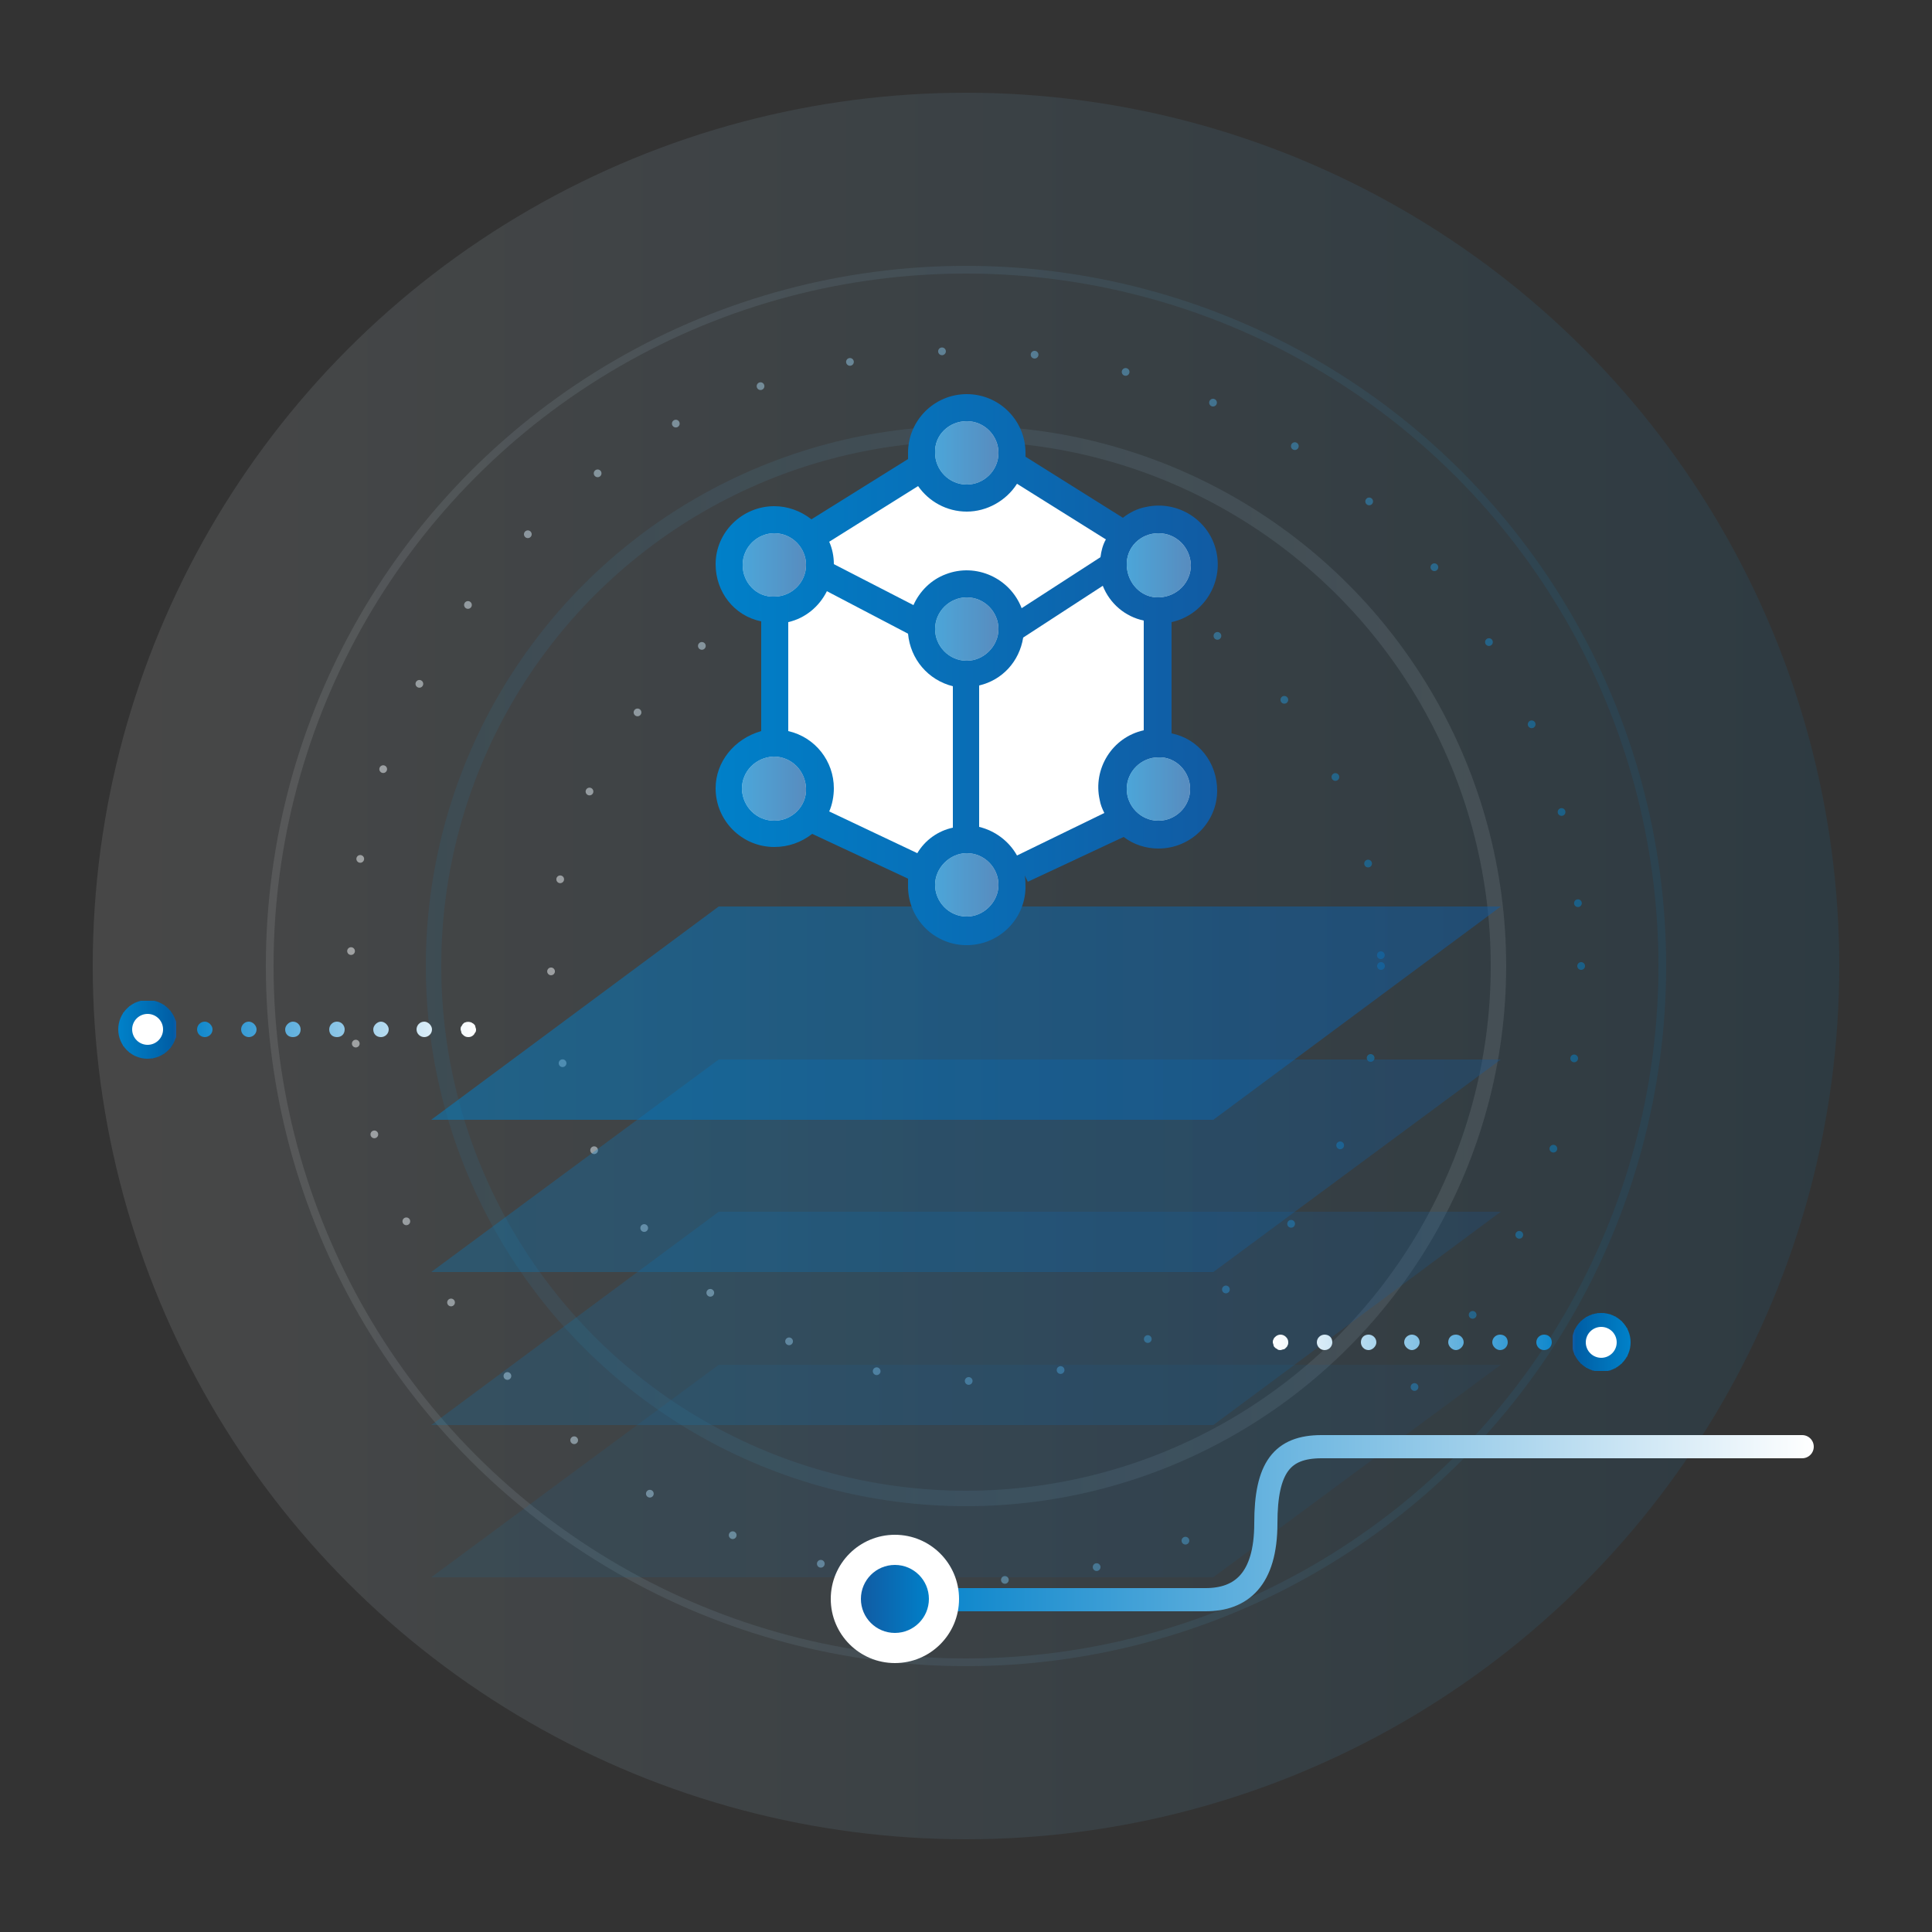 <?xml version="1.0" encoding="utf-8"?>
<!-- Generator: Adobe Illustrator 22.0.1, SVG Export Plug-In . SVG Version: 6.00 Build 0)  -->
<svg version="1.1" id="Capa_1" xmlns="http://www.w3.org/2000/svg" xmlns:xlink="http://www.w3.org/1999/xlink" x="0px" y="0px"
	 viewBox="0 0 250 250" style="enable-background:new 0 0 250 250;" xml:space="preserve">
<rect x="0" y="0" width="250" height="250" fill="#333333" stroke="none"/>
<style type="text/css">
	
		.st0{opacity:0.1;fill:none;stroke:url(#SVGID_1_);stroke-width:2;stroke-linecap:round;stroke-linejoin:round;stroke-miterlimit:10;}
	.st1{opacity:0.1;fill:none;stroke:url(#SVGID_2_);stroke-linecap:round;stroke-linejoin:round;stroke-miterlimit:10;}
	
		.st2{opacity:0.5;fill:none;stroke:url(#SVGID_3_);stroke-linecap:round;stroke-linejoin:round;stroke-miterlimit:10;stroke-dasharray:0,12;}
	.st3{fill:url(#SVGID_4_);}
	.st4{fill:none;stroke:url(#SVGID_5_);stroke-width:3;stroke-linecap:round;stroke-linejoin:round;stroke-miterlimit:10;}
	.st5{fill:#FFFFFF;}
	.st6{fill:url(#SVGID_6_);}
	.st7{fill:none;stroke:url(#SVGID_7_);stroke-width:2;stroke-linecap:round;stroke-linejoin:round;}
	.st8{fill:none;stroke:url(#SVGID_8_);stroke-width:2;stroke-linecap:round;stroke-linejoin:round;stroke-dasharray:0,5.851;}
	.st9{fill:none;stroke:url(#SVGID_9_);stroke-width:2;stroke-linecap:round;stroke-linejoin:round;}
	.st10{fill:url(#SVGID_10_);}
	.st11{fill:none;stroke:url(#SVGID_11_);stroke-width:3;stroke-linecap:round;stroke-linejoin:round;stroke-miterlimit:10;}
	.st12{fill:url(#SVGID_12_);}
	.st13{fill:url(#SVGID_13_);}
	.st14{fill:url(#SVGID_14_);}
	.st15{fill:url(#SVGID_15_);}
	.st16{fill:url(#SVGID_16_);}
	
		.st17{opacity:0.1;fill:none;stroke:url(#SVGID_17_);stroke-width:2;stroke-linecap:round;stroke-linejoin:round;stroke-miterlimit:10;}
	.st18{opacity:0.1;fill:none;stroke:url(#SVGID_18_);stroke-linecap:round;stroke-linejoin:round;stroke-miterlimit:10;}
	
		.st19{opacity:0.5;fill:none;stroke:url(#SVGID_19_);stroke-linecap:round;stroke-linejoin:round;stroke-miterlimit:10;stroke-dasharray:0,12;}
	
		.st20{opacity:0.5;fill:none;stroke:url(#SVGID_20_);stroke-linecap:round;stroke-linejoin:round;stroke-miterlimit:10;stroke-dasharray:0,12;}
	.st21{fill:url(#SVGID_21_);}
	.st22{opacity:0.1;fill:url(#SVGID_22_);}
	.st23{opacity:0.2;fill:url(#SVGID_23_);}
	.st24{opacity:0.3;fill:url(#SVGID_24_);}
	.st25{opacity:0.5;fill:url(#SVGID_25_);}
	.st26{fill:url(#SVGID_26_);}
	.st27{fill:url(#SVGID_27_);}
	.st28{fill:url(#SVGID_28_);}
	.st29{clip-path:url(#SVGID_30_);fill:#0080C9;}
	.st30{clip-path:url(#SVGID_30_);fill:#0080C8;}
	.st31{clip-path:url(#SVGID_30_);fill:#007FC7;}
	.st32{clip-path:url(#SVGID_30_);fill:#007EC6;}
	.st33{clip-path:url(#SVGID_30_);fill:#007DC5;}
	.st34{clip-path:url(#SVGID_30_);fill:#007DC4;}
	.st35{clip-path:url(#SVGID_30_);fill:#007CC4;}
	.st36{clip-path:url(#SVGID_30_);fill:#007BC3;}
	.st37{clip-path:url(#SVGID_30_);fill:#007BC2;}
	.st38{clip-path:url(#SVGID_30_);fill:#007AC2;}
	.st39{clip-path:url(#SVGID_30_);fill:#007AC1;}
	.st40{clip-path:url(#SVGID_30_);fill:#0079C1;}
	.st41{clip-path:url(#SVGID_30_);fill:#0079C0;}
	.st42{clip-path:url(#SVGID_30_);fill:#0078C0;}
	.st43{clip-path:url(#SVGID_30_);fill:#0078BF;}
	.st44{clip-path:url(#SVGID_30_);fill:#0077BF;}
	.st45{clip-path:url(#SVGID_30_);fill:#0077BE;}
	.st46{clip-path:url(#SVGID_30_);fill:#0076BD;}
	.st47{clip-path:url(#SVGID_30_);fill:#0075BD;}
	.st48{clip-path:url(#SVGID_30_);fill:#0075BC;}
	.st49{clip-path:url(#SVGID_30_);fill:#0074BC;}
	.st50{clip-path:url(#SVGID_30_);fill:#0074BB;}
	.st51{clip-path:url(#SVGID_30_);fill:#0073BA;}
	.st52{clip-path:url(#SVGID_30_);fill:#0072B9;}
	.st53{clip-path:url(#SVGID_30_);fill:#0071B8;}
	.st54{clip-path:url(#SVGID_30_);fill:#0070B7;}
	.st55{clip-path:url(#SVGID_30_);fill:#006FB6;}
	.st56{clip-path:url(#SVGID_30_);fill:#006EB5;}
	.st57{clip-path:url(#SVGID_30_);fill:#006DB4;}
	.st58{clip-path:url(#SVGID_30_);fill:#006CB3;}
	.st59{clip-path:url(#SVGID_30_);fill:#006CB2;}
	.st60{clip-path:url(#SVGID_30_);fill:#006BB2;}
	.st61{clip-path:url(#SVGID_30_);fill:#006AB1;}
	.st62{clip-path:url(#SVGID_30_);fill:#0069B0;}
	.st63{clip-path:url(#SVGID_30_);fill:#0068AF;}
	.st64{clip-path:url(#SVGID_30_);fill:#0067AE;}
	.st65{clip-path:url(#SVGID_30_);fill:#0066AD;}
	.st66{clip-path:url(#SVGID_30_);fill:#0065AC;}
	.st67{clip-path:url(#SVGID_30_);fill:#0064AB;}
	.st68{clip-path:url(#SVGID_30_);fill:#0063AB;}
	.st69{clip-path:url(#SVGID_30_);fill:#0063AA;}
	.st70{clip-path:url(#SVGID_30_);fill:#0062AA;}
	.st71{clip-path:url(#SVGID_30_);fill:#0062A9;}
	.st72{clip-path:url(#SVGID_30_);fill:#0061A9;}
	.st73{clip-path:url(#SVGID_30_);fill:#0061A8;}
	.st74{clip-path:url(#SVGID_30_);fill:#0060A8;}
	.st75{clip-path:url(#SVGID_30_);fill:#0060A7;}
	.st76{clip-path:url(#SVGID_30_);fill:#005FA7;}
	.st77{clip-path:url(#SVGID_30_);fill:#005FA6;}
	.st78{clip-path:url(#SVGID_30_);fill:#005EA6;}
	.st79{clip-path:url(#SVGID_30_);fill:#005EA5;}
	.st80{clip-path:url(#SVGID_30_);fill:#005DA5;}
	.st81{clip-path:url(#SVGID_30_);fill:#035DA5;}
	.st82{clip-path:url(#SVGID_30_);fill:#075CA4;}
	.st83{clip-path:url(#SVGID_30_);fill:#0B5CA4;}
	.st84{clip-path:url(#SVGID_30_);fill:#0E5BA3;}
	.st85{clip-path:url(#SVGID_30_);fill:#115BA3;}
	.st86{fill:url(#SVGID_31_);}
	.st87{fill:url(#SVGID_32_);}
	.st88{fill:url(#SVGID_33_);}
	.st89{clip-path:url(#SVGID_35_);fill:#0080C9;}
	.st90{clip-path:url(#SVGID_35_);fill:#0080C8;}
	.st91{clip-path:url(#SVGID_35_);fill:#007FC7;}
	.st92{clip-path:url(#SVGID_35_);fill:#007EC6;}
	.st93{clip-path:url(#SVGID_35_);fill:#007DC5;}
	.st94{clip-path:url(#SVGID_35_);fill:#007DC4;}
	.st95{clip-path:url(#SVGID_35_);fill:#007CC4;}
	.st96{clip-path:url(#SVGID_35_);fill:#007BC3;}
	.st97{clip-path:url(#SVGID_35_);fill:#007BC2;}
	.st98{clip-path:url(#SVGID_35_);fill:#007AC2;}
	.st99{clip-path:url(#SVGID_35_);fill:#007AC1;}
	.st100{clip-path:url(#SVGID_35_);fill:#0079C1;}
	.st101{clip-path:url(#SVGID_35_);fill:#0079C0;}
	.st102{clip-path:url(#SVGID_35_);fill:#0078C0;}
	.st103{clip-path:url(#SVGID_35_);fill:#0078BF;}
	.st104{clip-path:url(#SVGID_35_);fill:#0077BF;}
	.st105{clip-path:url(#SVGID_35_);fill:#0077BE;}
	.st106{clip-path:url(#SVGID_35_);fill:#0076BD;}
	.st107{clip-path:url(#SVGID_35_);fill:#0075BD;}
	.st108{clip-path:url(#SVGID_35_);fill:#0075BC;}
	.st109{clip-path:url(#SVGID_35_);fill:#0074BC;}
	.st110{clip-path:url(#SVGID_35_);fill:#0074BB;}
	.st111{clip-path:url(#SVGID_35_);fill:#0073BA;}
	.st112{clip-path:url(#SVGID_35_);fill:#0072B9;}
	.st113{clip-path:url(#SVGID_35_);fill:#0071B8;}
	.st114{clip-path:url(#SVGID_35_);fill:#0070B7;}
	.st115{clip-path:url(#SVGID_35_);fill:#006FB6;}
	.st116{clip-path:url(#SVGID_35_);fill:#006EB5;}
	.st117{clip-path:url(#SVGID_35_);fill:#006DB4;}
	.st118{clip-path:url(#SVGID_35_);fill:#006CB3;}
	.st119{clip-path:url(#SVGID_35_);fill:#006CB2;}
	.st120{clip-path:url(#SVGID_35_);fill:#006BB2;}
	.st121{clip-path:url(#SVGID_35_);fill:#006AB1;}
	.st122{clip-path:url(#SVGID_35_);fill:#0069B0;}
	.st123{clip-path:url(#SVGID_35_);fill:#0068AF;}
	.st124{clip-path:url(#SVGID_35_);fill:#0067AE;}
	.st125{clip-path:url(#SVGID_35_);fill:#0066AD;}
	.st126{clip-path:url(#SVGID_35_);fill:#0065AC;}
	.st127{clip-path:url(#SVGID_35_);fill:#0064AB;}
	.st128{clip-path:url(#SVGID_35_);fill:#0063AB;}
	.st129{clip-path:url(#SVGID_35_);fill:#0063AA;}
	.st130{clip-path:url(#SVGID_35_);fill:#0062AA;}
	.st131{clip-path:url(#SVGID_35_);fill:#0062A9;}
	.st132{clip-path:url(#SVGID_35_);fill:#0061A9;}
	.st133{clip-path:url(#SVGID_35_);fill:#0061A8;}
	.st134{clip-path:url(#SVGID_35_);fill:#0060A8;}
	.st135{clip-path:url(#SVGID_35_);fill:#0060A7;}
	.st136{clip-path:url(#SVGID_35_);fill:#005FA7;}
	.st137{clip-path:url(#SVGID_35_);fill:#005FA6;}
	.st138{clip-path:url(#SVGID_35_);fill:#005EA6;}
	.st139{clip-path:url(#SVGID_35_);fill:#005EA5;}
	.st140{clip-path:url(#SVGID_35_);fill:#005DA5;}
	.st141{clip-path:url(#SVGID_35_);fill:#035DA5;}
	.st142{clip-path:url(#SVGID_35_);fill:#075CA4;}
	.st143{clip-path:url(#SVGID_35_);fill:#0B5CA4;}
	.st144{clip-path:url(#SVGID_35_);fill:#0E5BA3;}
	.st145{clip-path:url(#SVGID_35_);fill:#115BA3;}
	.st146{fill:none;stroke:url(#SVGID_36_);stroke-width:3;stroke-linecap:round;stroke-linejoin:round;stroke-miterlimit:10;}
	.st147{fill:url(#SVGID_37_);}
	.st148{fill:url(#SVGID_38_);}
	.st149{opacity:0.7;}
	.st150{fill:url(#SVGID_39_);}
	.st151{fill:url(#SVGID_40_);}
	.st152{fill:url(#SVGID_41_);}
	.st153{fill:url(#SVGID_42_);}
	.st154{fill:url(#SVGID_43_);}
	.st155{fill:url(#SVGID_44_);}
	.st156{fill:url(#SVGID_45_);}
</style>
<g>
	
		<linearGradient id="SVGID_1_" gradientUnits="userSpaceOnUse" x1="3045.282" y1="-912.797" x2="3154.674" y2="-912.797" gradientTransform="matrix(-1 0 0 -1 4399.255 -197.102)">
		<stop  offset="0" style="stop-color:#FFFFFF"/>
		<stop  offset="1" style="stop-color:#0080C9"/>
	</linearGradient>
	<circle class="st0" cx="1299.3" cy="715.7" r="53.7"/>
	
		<linearGradient id="SVGID_2_" gradientUnits="userSpaceOnUse" x1="1210.404" y1="713.994" x2="1391.552" y2="713.994" gradientTransform="matrix(1 0 0 1 -1.701 1.701)">
		<stop  offset="0" style="stop-color:#FFFFFF"/>
		<stop  offset="1" style="stop-color:#0080C9"/>
	</linearGradient>
	<circle class="st1" cx="1299.3" cy="715.7" r="90.1"/>
	
		<linearGradient id="SVGID_3_" gradientUnits="userSpaceOnUse" x1="1226.476" y1="713.994" x2="1375.481" y2="713.994" gradientTransform="matrix(1 0 0 1 -1.701 1.701)">
		<stop  offset="0" style="stop-color:#FFFFFF"/>
		<stop  offset="1" style="stop-color:#0080C9"/>
	</linearGradient>
	<circle class="st2" cx="1299.3" cy="715.7" r="74"/>
	<linearGradient id="SVGID_4_" gradientUnits="userSpaceOnUse" x1="1277.989" y1="715.694" x2="1412.267" y2="715.694">
		<stop  offset="0" style="stop-color:#FFFFFF;stop-opacity:0.1"/>
		<stop  offset="1" style="stop-color:#0080C9;stop-opacity:0.1"/>
	</linearGradient>
	<path class="st3" d="M1412.3,715.7c0,62.4-50.6,113-113,113s32.3-50.6,32.3-113s-94.7-113-32.3-113S1412.3,653.3,1412.3,715.7z"/>
	<g>
		
			<linearGradient id="SVGID_5_" gradientUnits="userSpaceOnUse" x1="440.658" y1="1238.852" x2="508.199" y2="1238.852" gradientTransform="matrix(6.123234e-17 -1 -1 -6.123234e-17 2600.775 1141.863)">
			<stop  offset="0" style="stop-color:#FFFFFF"/>
			<stop  offset="1" style="stop-color:#0080C9"/>
		</linearGradient>
		<path class="st4" d="M1352,699.7c0,0,0-31.5,0-36.7c0-5.1,2.7-7.2,9.9-7.2c7.3,0,9.9-3.2,9.9-7.8c0-7.5,0-12.9,0-12.9"/>
		<g>
			<circle class="st5" cx="1371.8" cy="633.3" r="8.3"/>
			
				<linearGradient id="SVGID_6_" gradientUnits="userSpaceOnUse" x1="504.096" y1="1228.968" x2="512.949" y2="1228.968" gradientTransform="matrix(6.123234e-17 -1 -1 -6.123234e-17 2600.775 1141.863)">
				<stop  offset="0" style="stop-color:#0080C9"/>
				<stop  offset="1" style="stop-color:#115BA3"/>
			</linearGradient>
			<circle class="st6" cx="1371.8" cy="633.3" r="4.4"/>
		</g>
	</g>
	<g>
		<g>
			<g>
				<linearGradient id="SVGID_7_" gradientUnits="userSpaceOnUse" x1="1314.978" y1="623.965" x2="1314.978" y2="684.479">
					<stop  offset="0" style="stop-color:#0080C9"/>
					<stop  offset="1" style="stop-color:#FFFFFF"/>
				</linearGradient>
				<line class="st7" x1="1315" y1="683.5" x2="1315" y2="683.5"/>
				<linearGradient id="SVGID_8_" gradientUnits="userSpaceOnUse" x1="1314.978" y1="623.965" x2="1314.978" y2="684.479">
					<stop  offset="0" style="stop-color:#0080C9"/>
					<stop  offset="1" style="stop-color:#FFFFFF"/>
				</linearGradient>
				<line class="st8" x1="1315" y1="677.6" x2="1315" y2="627.9"/>
				<linearGradient id="SVGID_9_" gradientUnits="userSpaceOnUse" x1="1314.978" y1="623.965" x2="1314.978" y2="684.479">
					<stop  offset="0" style="stop-color:#0080C9"/>
					<stop  offset="1" style="stop-color:#FFFFFF"/>
				</linearGradient>
				<line class="st9" x1="1315" y1="625" x2="1315" y2="625"/>
			</g>
		</g>
		<g>
			
				<linearGradient id="SVGID_10_" gradientUnits="userSpaceOnUse" x1="3251.764" y1="-1118.054" x2="3262.814" y2="-1118.054" gradientTransform="matrix(-6.123234e-17 1 1 6.123234e-17 2433.032 -2634.916)">
				<stop  offset="0" style="stop-color:#0080C9"/>
				<stop  offset="1" style="stop-color:#115BA3"/>
			</linearGradient>
			<circle class="st10" cx="1315" cy="622.4" r="5.5"/>
			<circle class="st5" cx="1315" cy="622.4" r="3"/>
		</g>
	</g>
	<g>
		
			<linearGradient id="SVGID_11_" gradientUnits="userSpaceOnUse" x1="480.877" y1="1102.2" x2="548.418" y2="1102.2" gradientTransform="matrix(6.123234e-17 -1 -1 -6.123234e-17 2425.667 1218.492)">
			<stop  offset="0" style="stop-color:#FFFFFF"/>
			<stop  offset="1" style="stop-color:#0080C9"/>
		</linearGradient>
		<path class="st11" d="M1313.6,736.1c0,0,0-31.5,0-36.7s2.7-7.2,9.9-7.2c7.3,0,9.9-3.2,9.9-7.8c0-7.5,0-12.9,0-12.9"/>
		<g>
			<circle class="st5" cx="1333.4" cy="669.8" r="8.3"/>
			
				<linearGradient id="SVGID_12_" gradientUnits="userSpaceOnUse" x1="544.315" y1="1092.315" x2="553.168" y2="1092.315" gradientTransform="matrix(6.123234e-17 -1 -1 -6.123234e-17 2425.667 1218.492)">
				<stop  offset="0" style="stop-color:#0080C9"/>
				<stop  offset="1" style="stop-color:#115BA3"/>
			</linearGradient>
			<circle class="st12" cx="1333.4" cy="669.8" r="4.4"/>
		</g>
	</g>
	<g>
		<path class="st5" d="M1363.1,713.5h-61.2v-61.2c0-1.2-1-2.2-2.2-2.2c-36.1,0-65.5,29.4-65.5,65.5c0,36.1,29.4,65.5,65.5,65.5
			s65.5-29.4,65.5-65.5C1365.3,714.5,1364.3,713.5,1363.1,713.5z"/>
		<g>
			<linearGradient id="SVGID_13_" gradientUnits="userSpaceOnUse" x1="1280.081" y1="722.561" x2="1294.871" y2="722.561">
				<stop  offset="0" style="stop-color:#0080C9"/>
				<stop  offset="1" style="stop-color:#115BA3"/>
			</linearGradient>
			<path class="st13" d="M1293.7,722.5l-4-3c-0.8-0.6-1.2-1.5-1.2-2.4v0c0-2.7-3.2-4-5.1-2.1l-0.9,0.9c-0.4,0.4-0.7,0.9-0.8,1.4
				l-1.6,6.3c-0.3,1,0,2.1,0.8,2.8l3.7,3.7c1,1,2.5,1.2,3.7,0.5l5.1-3.1C1295.2,726.4,1295.4,723.8,1293.7,722.5z"/>
			<linearGradient id="SVGID_14_" gradientUnits="userSpaceOnUse" x1="1234.209" y1="715.694" x2="1365.272" y2="715.694">
				<stop  offset="0" style="stop-color:#0080C9"/>
				<stop  offset="1" style="stop-color:#115BA3"/>
			</linearGradient>
			<path class="st14" d="M1363.1,713.5h-61.2v-61.2c0-1.2-1-2.2-2.2-2.2c-36.1,0-65.5,29.4-65.5,65.5c0,36.1,29.4,65.5,65.5,65.5
				s65.5-29.4,65.5-65.5C1365.3,714.5,1364.3,713.5,1363.1,713.5z M1352.8,746.1l-0.4-3c-0.2-0.8-0.5-1.4-1.1-2l-3.7-3.7
				c-1.2-1.2-3.1-1.5-4.6-0.8l-5.3,2.7c-0.6,0.3-1.2,0.4-1.8,0.4h-2.7c-1.7,0-3.3-1.1-3.8-2.8l-0.6-1.7c-0.4-1.3-1.5-2.3-2.8-2.6
				l-6.1-1.6c-0.3-0.1-0.7-0.1-1-0.1H1308c-1.1,0-2.1,0.4-2.8,1.2l-2.5,2.5c-1.6,1.6-1.6,4.1,0,5.7l2,2c1.1,1.1,1.4,2.7,1,4.1
				l-3.3,9.9c-0.2,0.6-0.5,1.1-1,1.6l-4.7,4.7c-0.8,0.8-1.8,1.2-2.8,1.2H1283c-1.7,0-3.3-1.1-3.8-2.8c-0.7-2.1,0.4-4.4,2.5-5.1
				l0.7-0.2c1.3-0.4,2.3-1.5,2.6-2.8l1-3.8c0.4-1.7-0.3-3.4-1.7-4.3l-2.7-1.8c-0.9-0.6-2.1-0.8-3.2-0.5l-5.9,1.5
				c-0.7,0.2-1.3,0.5-1.9,1l-4.6,4.6c-0.8,0.8-1.2,1.8-1.2,2.8v7.6c0,1.1-0.4,2.1-1.2,2.8l-1.3,1.3c-12.5-9.7-21.2-24.2-23.3-40.7
				l5.8-2.3c1.5-0.6,3.2-0.3,4.4,0.7l5.2,4.4c2.6,2.2,6.6,0.7,7.1-2.6l0.5-2.8c0.3-1.7,1.6-3.1,3.3-3.5l0.7-0.2
				c2.7-0.7,4.1-3.7,2.8-6.2l-0.2-0.5c-1-1.9-3.2-2.9-5.3-2.2l-1.9,0.6c-0.7,0.2-1.5,0.3-2.2,0.2l-5.3-1.1c-2.4-0.5-4-2.9-3.4-5.3
				l1-4.2c0-0.1,0.1-0.2,0.1-0.3l1.4-4.1c0.5-1.4,1.6-2.5,3.1-2.9l5.9-1.5c0.3-0.1,0.7-0.1,1.1-0.1h6.4c1.2,0,2.3,0.5,3.1,1.3
				l1.8,1.8c0.8,0.8,1.9,1.3,3.1,1.3h0.4c2.4,0,4.4-2,4.4-4.4v-1.2c0-1.9,1.2-3.5,3-4.2l0.6-0.2c1.8-0.6,3-2.3,3-4.2v-2.9
				c0-3.3-3.4-5.4-6.3-3.9l-0.5,0.2c-0.6,0.3-1.3,0.5-1.9,0.5c-0.7,0-1.3-0.2-1.9-0.5c-1.5-0.7-2.4-2.2-2.4-3.9v-0.7
				c0-1.9-1.2-3.5-3-4.2l-4.1-1.4c8.5-5.1,18.4-8.1,28.9-8.5v61.1c0,1.2,1,2.2,2.2,2.2h61.1C1360.5,728.1,1357.6,737.7,1352.8,746.1
				z"/>
		</g>
	</g>
	<g>
		<g>
			<linearGradient id="SVGID_15_" gradientUnits="userSpaceOnUse" x1="1183" y1="735.148" x2="1230.133" y2="735.148">
				<stop  offset="0" style="stop-color:#FFFFFF;stop-opacity:0.1"/>
				<stop  offset="1" style="stop-color:#0080C9;stop-opacity:0.1"/>
			</linearGradient>
			<path class="st15" d="M1186,753.8c0.7-5.3,1.7-10.4,3.3-15.5c1.2-3.9,6.2-16.6,10.7-7.6c1.6,3.2,1.7,7.1,3.2,10.4
				c1.4,3,3.4,6.5,6,8.6c5,4.1,10,0.3,11.8-4.9c1.5-4.2,2.4-8.6,3.1-13c0.8-4.7,1.1-11,6.5-12.7c3-1,1.7-5.8-1.3-4.8
				c-8.8,2.9-9,11.8-10.5,19.5c-0.5,2.5-1.2,4.9-1.9,7.3c-0.2,0.8-0.5,1.6-0.7,2.4c-1.6,0.5-3.1,1-4.7,1.5c-0.8-0.2-2.1-2.7-2.5-3.5
				c-2.6-4.3-2.7-9.2-4.9-13.6c-3-6.2-10.3-6.8-14.9-1.7c-6,6.8-7.2,19-8.3,27.6C1180.6,757,1185.6,756.9,1186,753.8L1186,753.8z"/>
		</g>
	</g>
	<g>
		<g>
			<linearGradient id="SVGID_16_" gradientUnits="userSpaceOnUse" x1="1324.23" y1="709.846" x2="1412.098" y2="709.846">
				<stop  offset="0" style="stop-color:#008CD0;stop-opacity:0.1"/>
				<stop  offset="1" style="stop-color:#FFFFFF;stop-opacity:0.1"/>
			</linearGradient>
			<path class="st16" d="M1326.8,711.1c3.5-6.6,10.3-10.9,17.9-10.4c3.9,0.3,7.7,1.8,10.7,4.3c2,1.7,3.4,3.9,6,4.6
				c4.8,1.4,9.1-2.5,11.4-6.4c1.5-2.5,2.4-6.5,5.1-8.2c6.1-4,7.9,4.8,8.5,8.8c1,6.5,1.1,31.5,14.2,26.1c4.8-2,6-8.7,6.8-13.2
				c1.3-6.9,1.5-14.4,6-20.1c2-2.5-1.5-6.1-3.5-3.5c-3.8,4.8-5.4,10.2-6.3,16.3c-0.6,3.5-1,7.1-2,10.5c-0.6,2.1-1.5,6.5-5.2,5.1
				c-1.9-0.7-2.4-3.9-2.7-5.7c-1.6-8.3-0.4-32.3-14.6-30.2c-5.5,0.8-7.5,6-9.9,10.3c-0.9,1.6-2.1,4-3.9,4.8
				c-3.3,1.5-4.6-1.2-6.4-2.8c-2.2-2-4.8-3.5-7.6-4.4c-11.1-3.9-23.4,1.2-28.9,11.6C1321,711.5,1325.3,714,1326.8,711.1
				L1326.8,711.1z"/>
		</g>
	</g>
</g>
<g>
	
		<linearGradient id="SVGID_17_" gradientUnits="userSpaceOnUse" x1="4204.311" y1="-322.102" x2="4344.199" y2="-322.102" gradientTransform="matrix(-1 0 0 -1 4399.255 -197.102)">
		<stop  offset="0" style="stop-color:#FFFFFF"/>
		<stop  offset="1" style="stop-color:#0080C9"/>
	</linearGradient>
	<circle class="st17" cx="125" cy="125" r="68.9"/>
	
		<linearGradient id="SVGID_18_" gradientUnits="userSpaceOnUse" x1="36.127" y1="123.299" x2="217.275" y2="123.299" gradientTransform="matrix(1 0 0 1 -1.701 1.701)">
		<stop  offset="0" style="stop-color:#FFFFFF"/>
		<stop  offset="1" style="stop-color:#0080C9"/>
	</linearGradient>
	<circle class="st18" cx="125" cy="125" r="90.1"/>
	
		<linearGradient id="SVGID_19_" gradientUnits="userSpaceOnUse" x1="72.505" y1="123.299" x2="180.897" y2="123.299" gradientTransform="matrix(1 0 0 1 -1.701 1.701)">
		<stop  offset="0" style="stop-color:#FFFFFF"/>
		<stop  offset="1" style="stop-color:#0080C9"/>
	</linearGradient>
	<circle class="st19" cx="125" cy="125" r="53.7"/>
	
		<linearGradient id="SVGID_20_" gradientUnits="userSpaceOnUse" x1="46.651" y1="123.299" x2="206.751" y2="123.299" gradientTransform="matrix(1 0 0 1 -1.701 1.701)">
		<stop  offset="0" style="stop-color:#FFFFFF"/>
		<stop  offset="1" style="stop-color:#0080C9"/>
	</linearGradient>
	<circle class="st20" cx="125" cy="125" r="79.6"/>
	<linearGradient id="SVGID_21_" gradientUnits="userSpaceOnUse" x1="12.01" y1="125" x2="237.99" y2="125">
		<stop  offset="0" style="stop-color:#FFFFFF;stop-opacity:0.1"/>
		<stop  offset="1" style="stop-color:#0080C9;stop-opacity:0.1"/>
	</linearGradient>
	<circle class="st21" cx="125" cy="125" r="113"/>
	<g>
		<linearGradient id="SVGID_22_" gradientUnits="userSpaceOnUse" x1="55.835" y1="190.336" x2="194.165" y2="190.336">
			<stop  offset="0" style="stop-color:#0080C9"/>
			<stop  offset="1" style="stop-color:#115BA3"/>
		</linearGradient>
		<polygon class="st22" points="157,204.1 55.8,204.1 93,176.6 194.2,176.6 		"/>
		<linearGradient id="SVGID_23_" gradientUnits="userSpaceOnUse" x1="55.835" y1="170.59" x2="194.165" y2="170.59">
			<stop  offset="0" style="stop-color:#0080C9"/>
			<stop  offset="1" style="stop-color:#115BA3"/>
		</linearGradient>
		<polygon class="st23" points="157,184.4 55.8,184.4 93,156.8 194.2,156.8 		"/>
		<linearGradient id="SVGID_24_" gradientUnits="userSpaceOnUse" x1="55.835" y1="150.843" x2="194.165" y2="150.843">
			<stop  offset="0" style="stop-color:#0080C9"/>
			<stop  offset="1" style="stop-color:#115BA3"/>
		</linearGradient>
		<polygon class="st24" points="157,164.6 55.8,164.6 93,137.1 194.2,137.1 		"/>
		<linearGradient id="SVGID_25_" gradientUnits="userSpaceOnUse" x1="55.835" y1="131.097" x2="194.165" y2="131.097">
			<stop  offset="0" style="stop-color:#0080C9"/>
			<stop  offset="1" style="stop-color:#115BA3"/>
		</linearGradient>
		<polygon class="st25" points="157,144.9 55.8,144.9 93,117.3 194.2,117.3 		"/>
	</g>
	<g>
		<g>
			<g>
				<g>
					<linearGradient id="SVGID_26_" gradientUnits="userSpaceOnUse" x1="19.841" y1="133.217" x2="61.615" y2="133.217">
						<stop  offset="0" style="stop-color:#0080C9"/>
						<stop  offset="1" style="stop-color:#FFFFFF"/>
					</linearGradient>
					<path class="st26" d="M60.6,134.2c-0.3,0-0.5-0.1-0.7-0.3c-0.1-0.1-0.2-0.2-0.2-0.3c0-0.1-0.1-0.3-0.1-0.4c0-0.1,0-0.3,0.1-0.4
						s0.1-0.2,0.2-0.3c0.1-0.1,0.2-0.2,0.3-0.2c0.2-0.1,0.5-0.1,0.8,0c0.1,0.1,0.2,0.1,0.3,0.2c0.1,0.1,0.2,0.2,0.2,0.3
						c0,0.1,0.1,0.3,0.1,0.4c0,0.1,0,0.3-0.1,0.4c-0.1,0.1-0.1,0.2-0.2,0.3C61.1,134.1,60.9,134.2,60.6,134.2z"/>
				</g>
				<g>
					<linearGradient id="SVGID_27_" gradientUnits="userSpaceOnUse" x1="22.927" y1="133.215" x2="61.132" y2="133.215">
						<stop  offset="0" style="stop-color:#0080C9"/>
						<stop  offset="1" style="stop-color:#FFFFFF"/>
					</linearGradient>
					<path class="st27" d="M53.9,133.2c0-0.5,0.4-1,1-1l0,0c0.5,0,1,0.5,1,1l0,0c0,0.6-0.5,1-1,1l0,0
						C54.4,134.2,53.9,133.8,53.9,133.2z M48.3,133.2c0-0.5,0.5-1,1-1l0,0c0.5,0,1,0.5,1,1l0,0c0,0.6-0.5,1-1,1l0,0
						C48.7,134.2,48.3,133.8,48.3,133.2z M42.6,133.2c0-0.5,0.4-1,1-1l0,0c0.6,0,1,0.5,1,1l0,0c0,0.6-0.4,1-1,1l0,0
						C43,134.2,42.6,133.8,42.6,133.2z M36.9,133.2c0-0.5,0.5-1,1-1l0,0c0.6,0,1,0.5,1,1l0,0c0,0.6-0.4,1-1,1l0,0
						C37.3,134.2,36.9,133.8,36.9,133.2z M31.2,133.2c0-0.5,0.4-1,1-1l0,0c0.5,0,1,0.5,1,1l0,0c0,0.6-0.5,1-1,1l0,0
						C31.7,134.2,31.2,133.8,31.2,133.2z M25.5,133.2c0-0.5,0.4-1,1-1l0,0c0.5,0,1,0.5,1,1l0,0c0,0.6-0.5,1-1,1l0,0
						C26,134.2,25.5,133.8,25.5,133.2z"/>
				</g>
				<g>
					<linearGradient id="SVGID_28_" gradientUnits="userSpaceOnUse" x1="19.845" y1="133.218" x2="61.619" y2="133.218">
						<stop  offset="0" style="stop-color:#0080C9"/>
						<stop  offset="1" style="stop-color:#FFFFFF"/>
					</linearGradient>
					<path class="st28" d="M20.8,134.2c-0.3,0-0.5-0.1-0.7-0.3c-0.2-0.2-0.3-0.4-0.3-0.7c0-0.1,0-0.3,0.1-0.4c0-0.1,0.1-0.2,0.2-0.3
						c0.1-0.1,0.2-0.2,0.3-0.2c0.4-0.1,0.8-0.1,1.1,0.2c0.1,0.1,0.2,0.2,0.2,0.3c0.1,0.1,0.1,0.3,0.1,0.4c0,0.3-0.1,0.5-0.3,0.7
						C21.4,134.1,21.1,134.2,20.8,134.2z"/>
				</g>
			</g>
			<g>
				<g>
					<g>
						<defs>
							<circle id="SVGID_29_" cx="19.1" cy="133.2" r="3.8"/>
						</defs>
						<clipPath id="SVGID_30_">
							<use xlink:href="#SVGID_29_"  style="overflow:visible;"/>
						</clipPath>
						<path class="st29" d="M15.3,129.5v7.5V129.5z"/>
						<rect x="15.3" y="129.5" class="st29" width="0.1" height="7.5"/>
						<rect x="15.4" y="129.5" class="st30" width="0.1" height="7.5"/>
						<rect x="15.5" y="129.5" class="st30" width="0.1" height="7.5"/>
						<rect x="15.6" y="129.5" class="st31" width="0.1" height="7.5"/>
						<rect x="15.7" y="129.5" class="st31" width="0.1" height="7.5"/>
						<rect x="15.8" y="129.5" class="st31" width="0.1" height="7.5"/>
						<rect x="15.9" y="129.5" class="st32" width="0.1" height="7.5"/>
						<rect x="15.9" y="129.5" class="st32" width="0.1" height="7.5"/>
						<rect x="16" y="129.5" class="st33" width="0.1" height="7.5"/>
						<rect x="16.1" y="129.5" class="st33" width="0.1" height="7.5"/>
						<rect x="16.2" y="129.5" class="st34" width="0.1" height="7.5"/>
						<rect x="16.3" y="129.5" class="st35" width="0.1" height="7.5"/>
						<rect x="16.4" y="129.5" class="st35" width="0.1" height="7.5"/>
						<rect x="16.5" y="129.5" class="st36" width="0.1" height="7.5"/>
						<rect x="16.6" y="129.5" class="st36" width="0.1" height="7.5"/>
						<rect x="16.7" y="129.5" class="st37" width="0.1" height="7.5"/>
						<rect x="16.7" y="129.5" class="st38" width="0.1" height="7.5"/>
						<rect x="16.8" y="129.5" class="st39" width="0.1" height="7.5"/>
						<rect x="16.9" y="129.5" class="st40" width="0.1" height="7.5"/>
						<rect x="17" y="129.5" class="st40" width="0.1" height="7.5"/>
						<rect x="17.1" y="129.5" class="st41" width="0.1" height="7.5"/>
						<rect x="17.2" y="129.5" class="st42" width="0.1" height="7.5"/>
						<rect x="17.3" y="129.5" class="st43" width="0.1" height="7.5"/>
						<rect x="17.4" y="129.5" class="st44" width="0.1" height="7.5"/>
						<rect x="17.4" y="129.5" class="st45" width="0.1" height="7.5"/>
						<rect x="17.5" y="129.5" class="st45" width="0.1" height="7.5"/>
						<rect x="17.6" y="129.5" class="st46" width="0.1" height="7.5"/>
						<rect x="17.7" y="129.5" class="st46" width="0.1" height="7.5"/>
						<rect x="17.8" y="129.5" class="st47" width="0.1" height="7.5"/>
						<rect x="17.9" y="129.5" class="st48" width="0.1" height="7.5"/>
						<rect x="18" y="129.5" class="st49" width="0.1" height="7.5"/>
						<rect x="18.1" y="129.5" class="st50" width="0.1" height="7.5"/>
						<rect x="18.2" y="129.5" class="st50" width="0.1" height="7.5"/>
						<rect x="18.2" y="129.5" class="st51" width="0.1" height="7.5"/>
						<rect x="18.3" y="129.5" class="st51" width="0.1" height="7.5"/>
						<rect x="18.4" y="129.5" class="st52" width="0.1" height="7.5"/>
						<rect x="18.5" y="129.5" class="st52" width="0.1" height="7.5"/>
						<rect x="18.6" y="129.5" class="st53" width="0.1" height="7.5"/>
						<rect x="18.7" y="129.5" class="st53" width="0.1" height="7.5"/>
						<rect x="18.8" y="129.5" class="st53" width="0.1" height="7.5"/>
						<rect x="18.9" y="129.5" class="st54" width="0.1" height="7.5"/>
						<rect x="18.9" y="129.5" class="st54" width="0.1" height="7.5"/>
						<rect x="19" y="129.5" class="st55" width="0.1" height="7.5"/>
						<rect x="19.1" y="129.5" class="st55" width="0.1" height="7.5"/>
						<rect x="19.2" y="129.5" class="st56" width="0.1" height="7.5"/>
						<rect x="19.3" y="129.5" class="st56" width="0.1" height="7.5"/>
						<rect x="19.4" y="129.5" class="st57" width="0.1" height="7.5"/>
						<rect x="19.5" y="129.5" class="st57" width="0.1" height="7.5"/>
						<rect x="19.6" y="129.5" class="st58" width="0.1" height="7.5"/>
						<rect x="19.7" y="129.5" class="st58" width="0.1" height="7.5"/>
						<rect x="19.7" y="129.5" class="st59" width="0.1" height="7.5"/>
						<rect x="19.8" y="129.5" class="st60" width="0.1" height="7.5"/>
						<rect x="19.9" y="129.5" class="st60" width="0.1" height="7.5"/>
						<rect x="20" y="129.5" class="st61" width="0.1" height="7.5"/>
						<rect x="20.1" y="129.5" class="st61" width="0.1" height="7.5"/>
						<rect x="20.2" y="129.5" class="st62" width="0.1" height="7.5"/>
						<rect x="20.3" y="129.5" class="st62" width="0.1" height="7.5"/>
						<rect x="20.4" y="129.5" class="st63" width="0.1" height="7.5"/>
						<rect x="20.5" y="129.5" class="st63" width="0.1" height="7.5"/>
						<rect x="20.5" y="129.5" class="st64" width="0.1" height="7.5"/>
						<rect x="20.6" y="129.5" class="st64" width="0.1" height="7.5"/>
						<rect x="20.7" y="129.5" class="st65" width="0.1" height="7.5"/>
						<rect x="20.8" y="129.5" class="st65" width="0.1" height="7.5"/>
						<rect x="20.9" y="129.5" class="st66" width="0.1" height="7.5"/>
						<rect x="21" y="129.5" class="st66" width="0.1" height="7.5"/>
						<rect x="21.1" y="129.5" class="st67" width="0.1" height="7.5"/>
						<rect x="21.2" y="129.5" class="st67" width="0.1" height="7.5"/>
						<rect x="21.2" y="129.5" class="st68" width="0.1" height="7.5"/>
						<rect x="21.3" y="129.5" class="st69" width="0.1" height="7.5"/>
						<rect x="21.4" y="129.5" class="st70" width="0.1" height="7.5"/>
						<rect x="21.5" y="129.5" class="st71" width="0.1" height="7.5"/>
						<rect x="21.6" y="129.5" class="st72" width="0.1" height="7.5"/>
						<rect x="21.7" y="129.5" class="st73" width="0.1" height="7.5"/>
						<rect x="21.8" y="129.5" class="st74" width="0.1" height="7.5"/>
						<rect x="21.9" y="129.5" class="st75" width="0.1" height="7.5"/>
						<rect x="22" y="129.5" class="st76" width="0.1" height="7.5"/>
						<rect x="22" y="129.5" class="st77" width="0.1" height="7.5"/>
						<rect x="22.1" y="129.5" class="st78" width="0.1" height="7.5"/>
						<rect x="22.2" y="129.5" class="st79" width="0.1" height="7.5"/>
						<rect x="22.3" y="129.5" class="st80" width="0.1" height="7.5"/>
						<rect x="22.4" y="129.5" class="st81" width="0.1" height="7.5"/>
						<rect x="22.5" y="129.5" class="st82" width="0.1" height="7.5"/>
						<rect x="22.6" y="129.5" class="st83" width="0.1" height="7.5"/>
						<rect x="22.7" y="129.5" class="st84" width="0.1" height="7.5"/>
						<rect x="22.7" y="129.5" class="st85" width="0.1" height="7.5"/>
						<path class="st85" d="M22.8,137v-7.5V137z"/>
					</g>
				</g>
				<g>
					<circle class="st5" cx="19.1" cy="133.2" r="2"/>
				</g>
			</g>
		</g>
		<g>
			<g>
				<g>
					<linearGradient id="SVGID_31_" gradientUnits="userSpaceOnUse" x1="206.469" y1="173.669" x2="164.696" y2="173.669">
						<stop  offset="0" style="stop-color:#0080C9"/>
						<stop  offset="1" style="stop-color:#FFFFFF"/>
					</linearGradient>
					<path class="st86" d="M165.7,174.7c-0.1,0-0.3,0-0.4-0.1s-0.2-0.1-0.3-0.2c-0.1-0.1-0.2-0.2-0.2-0.3s-0.1-0.3-0.1-0.4
						s0-0.3,0.1-0.4c0-0.1,0.1-0.2,0.2-0.3c0.4-0.4,1-0.4,1.4,0c0.2,0.2,0.3,0.4,0.3,0.7c0,0.1,0,0.3-0.1,0.4c0,0.1-0.1,0.2-0.2,0.3
						c-0.1,0.1-0.2,0.2-0.3,0.2C166,174.6,165.8,174.7,165.7,174.7z"/>
				</g>
				<g>
					<linearGradient id="SVGID_32_" gradientUnits="userSpaceOnUse" x1="203.383" y1="173.665" x2="165.179" y2="173.665">
						<stop  offset="0" style="stop-color:#0080C9"/>
						<stop  offset="1" style="stop-color:#FFFFFF"/>
					</linearGradient>
					<path class="st87" d="M198.8,173.7c0-0.6,0.5-1,1-1l0,0c0.6,0,1,0.4,1,1l0,0c0,0.5-0.4,1-1,1l0,0
						C199.2,174.7,198.8,174.2,198.8,173.7z M193.1,173.7c0-0.6,0.5-1,1-1l0,0c0.6,0,1,0.4,1,1l0,0c0,0.5-0.4,1-1,1l0,0
						C193.6,174.7,193.1,174.2,193.1,173.7z M187.4,173.7c0-0.6,0.4-1,1-1l0,0c0.5,0,1,0.4,1,1l0,0c0,0.5-0.5,1-1,1l0,0
						C187.9,174.7,187.4,174.2,187.4,173.7z M181.7,173.7c0-0.6,0.5-1,1-1l0,0c0.5,0,1,0.4,1,1l0,0c0,0.5-0.5,1-1,1l0,0
						C182.2,174.7,181.7,174.2,181.7,173.7z M176.1,173.7c0-0.6,0.4-1,1-1l0,0c0.5,0,1,0.4,1,1l0,0c0,0.5-0.5,1-1,1l0,0
						C176.5,174.7,176.1,174.2,176.1,173.7z M170.4,173.7c0-0.6,0.5-1,1-1l0,0c0.6,0,1,0.4,1,1l0,0c0,0.5-0.4,1-1,1l0,0
						C170.8,174.7,170.4,174.2,170.4,173.7z"/>
				</g>
				<g>
					<linearGradient id="SVGID_33_" gradientUnits="userSpaceOnUse" x1="206.476" y1="173.664" x2="164.702" y2="173.664">
						<stop  offset="0" style="stop-color:#0080C9"/>
						<stop  offset="1" style="stop-color:#FFFFFF"/>
					</linearGradient>
					<path class="st88" d="M205.5,174.7c-0.1,0-0.3,0-0.4-0.1s-0.2-0.1-0.3-0.2c-0.2-0.2-0.3-0.4-0.3-0.7c0-0.1,0-0.3,0.1-0.4
						c0.1-0.1,0.1-0.2,0.2-0.3c0.3-0.3,0.7-0.4,1.1-0.2c0.1,0,0.2,0.1,0.3,0.2c0.2,0.2,0.3,0.4,0.3,0.7c0,0.1,0,0.3-0.1,0.4
						s-0.1,0.2-0.2,0.3C206,174.6,205.7,174.7,205.5,174.7z"/>
				</g>
			</g>
			<g>
				<g>
					<g>
						<defs>
							<circle id="SVGID_34_" cx="207.2" cy="173.7" r="3.8"/>
						</defs>
						<clipPath id="SVGID_35_">
							<use xlink:href="#SVGID_34_"  style="overflow:visible;"/>
						</clipPath>
						<path class="st89" d="M211,177.4v-7.5V177.4z"/>
						<rect x="210.9" y="169.9" class="st89" width="0.1" height="7.5"/>
						<rect x="210.8" y="169.9" class="st90" width="0.1" height="7.5"/>
						<rect x="210.7" y="169.9" class="st90" width="0.1" height="7.5"/>
						<rect x="210.6" y="169.9" class="st91" width="0.1" height="7.5"/>
						<rect x="210.5" y="169.9" class="st91" width="0.1" height="7.5"/>
						<rect x="210.5" y="169.9" class="st91" width="0.1" height="7.5"/>
						<rect x="210.4" y="169.9" class="st92" width="0.1" height="7.5"/>
						<rect x="210.3" y="169.9" class="st92" width="0.1" height="7.5"/>
						<rect x="210.2" y="169.9" class="st93" width="0.1" height="7.5"/>
						<rect x="210.1" y="169.9" class="st93" width="0.1" height="7.5"/>
						<rect x="210" y="169.9" class="st94" width="0.1" height="7.5"/>
						<rect x="209.9" y="169.9" class="st95" width="0.1" height="7.5"/>
						<rect x="209.8" y="169.9" class="st95" width="0.1" height="7.5"/>
						<rect x="209.8" y="169.9" class="st96" width="0.1" height="7.5"/>
						<rect x="209.7" y="169.9" class="st96" width="0.1" height="7.5"/>
						<rect x="209.6" y="169.9" class="st97" width="0.1" height="7.5"/>
						<rect x="209.5" y="169.9" class="st98" width="0.1" height="7.5"/>
						<rect x="209.4" y="169.9" class="st99" width="0.1" height="7.5"/>
						<rect x="209.3" y="169.9" class="st100" width="0.1" height="7.5"/>
						<rect x="209.2" y="169.9" class="st100" width="0.1" height="7.5"/>
						<rect x="209.1" y="169.9" class="st101" width="0.1" height="7.5"/>
						<rect x="209" y="169.9" class="st102" width="0.1" height="7.5"/>
						<rect x="209" y="169.9" class="st103" width="0.1" height="7.5"/>
						<rect x="208.9" y="169.9" class="st104" width="0.1" height="7.5"/>
						<rect x="208.8" y="169.9" class="st105" width="0.1" height="7.5"/>
						<rect x="208.7" y="169.9" class="st105" width="0.1" height="7.5"/>
						<rect x="208.6" y="169.9" class="st106" width="0.1" height="7.5"/>
						<rect x="208.5" y="169.9" class="st106" width="0.1" height="7.5"/>
						<rect x="208.4" y="169.9" class="st107" width="0.1" height="7.5"/>
						<rect x="208.3" y="169.9" class="st108" width="0.1" height="7.5"/>
						<rect x="208.3" y="169.9" class="st109" width="0.1" height="7.5"/>
						<rect x="208.2" y="169.9" class="st110" width="0.1" height="7.5"/>
						<rect x="208.1" y="169.9" class="st110" width="0.1" height="7.5"/>
						<rect x="208" y="169.9" class="st111" width="0.1" height="7.5"/>
						<rect x="207.9" y="169.9" class="st111" width="0.1" height="7.5"/>
						<rect x="207.8" y="169.9" class="st112" width="0.1" height="7.5"/>
						<rect x="207.7" y="169.9" class="st112" width="0.1" height="7.5"/>
						<rect x="207.6" y="169.9" class="st113" width="0.1" height="7.5"/>
						<rect x="207.5" y="169.9" class="st113" width="0.1" height="7.5"/>
						<rect x="207.5" y="169.9" class="st113" width="0.1" height="7.5"/>
						<rect x="207.4" y="169.9" class="st114" width="0.1" height="7.5"/>
						<rect x="207.3" y="169.9" class="st114" width="0.1" height="7.5"/>
						<rect x="207.2" y="169.9" class="st115" width="0.1" height="7.5"/>
						<rect x="207.1" y="169.9" class="st115" width="0.1" height="7.5"/>
						<rect x="207" y="169.9" class="st116" width="0.1" height="7.5"/>
						<rect x="206.9" y="169.9" class="st116" width="0.1" height="7.5"/>
						<rect x="206.8" y="169.9" class="st117" width="0.1" height="7.5"/>
						<rect x="206.7" y="169.9" class="st117" width="0.1" height="7.5"/>
						<rect x="206.7" y="169.9" class="st118" width="0.1" height="7.5"/>
						<rect x="206.6" y="169.9" class="st118" width="0.1" height="7.5"/>
						<rect x="206.5" y="169.9" class="st119" width="0.1" height="7.5"/>
						<rect x="206.4" y="169.9" class="st120" width="0.1" height="7.5"/>
						<rect x="206.3" y="169.9" class="st120" width="0.1" height="7.5"/>
						<rect x="206.2" y="169.9" class="st121" width="0.1" height="7.5"/>
						<rect x="206.1" y="169.9" class="st121" width="0.1" height="7.5"/>
						<rect x="206" y="169.9" class="st122" width="0.1" height="7.5"/>
						<rect x="206" y="169.9" class="st122" width="0.1" height="7.5"/>
						<rect x="205.9" y="169.9" class="st123" width="0.1" height="7.5"/>
						<rect x="205.8" y="169.9" class="st123" width="0.1" height="7.5"/>
						<rect x="205.7" y="169.9" class="st124" width="0.1" height="7.5"/>
						<rect x="205.6" y="169.9" class="st124" width="0.1" height="7.5"/>
						<rect x="205.5" y="169.9" class="st125" width="0.1" height="7.5"/>
						<rect x="205.4" y="169.9" class="st125" width="0.1" height="7.5"/>
						<rect x="205.3" y="169.9" class="st126" width="0.1" height="7.5"/>
						<rect x="205.2" y="169.9" class="st126" width="0.1" height="7.5"/>
						<rect x="205.2" y="169.9" class="st127" width="0.1" height="7.5"/>
						<rect x="205.1" y="169.9" class="st127" width="0.1" height="7.5"/>
						<rect x="205" y="169.9" class="st128" width="0.1" height="7.5"/>
						<rect x="204.9" y="169.9" class="st129" width="0.1" height="7.5"/>
						<rect x="204.8" y="169.9" class="st130" width="0.1" height="7.5"/>
						<rect x="204.7" y="169.9" class="st131" width="0.1" height="7.5"/>
						<rect x="204.6" y="169.9" class="st132" width="0.1" height="7.5"/>
						<rect x="204.5" y="169.9" class="st133" width="0.1" height="7.5"/>
						<rect x="204.5" y="169.9" class="st134" width="0.1" height="7.5"/>
						<rect x="204.4" y="169.9" class="st135" width="0.1" height="7.5"/>
						<rect x="204.3" y="169.9" class="st136" width="0.1" height="7.5"/>
						<rect x="204.2" y="169.9" class="st137" width="0.1" height="7.5"/>
						<rect x="204.1" y="169.9" class="st138" width="0.1" height="7.5"/>
						<rect x="204" y="169.9" class="st139" width="0.1" height="7.5"/>
						<rect x="203.9" y="169.9" class="st140" width="0.1" height="7.5"/>
						<rect x="203.8" y="169.9" class="st141" width="0.1" height="7.5"/>
						<rect x="203.7" y="169.9" class="st142" width="0.1" height="7.5"/>
						<rect x="203.7" y="169.9" class="st143" width="0.1" height="7.5"/>
						<rect x="203.6" y="169.9" class="st144" width="0.1" height="7.5"/>
						<rect x="203.5" y="169.9" class="st145" width="0.1" height="7.5"/>
						<path class="st145" d="M203.5,169.9v7.5V169.9z"/>
					</g>
				</g>
				<g>
					<circle class="st5" cx="207.2" cy="173.7" r="2"/>
				</g>
			</g>
		</g>
		<g>
			
				<linearGradient id="SVGID_36_" gradientUnits="userSpaceOnUse" x1="3478.821" y1="-122.824" x2="3597.385" y2="-122.824" gradientTransform="matrix(-1 0 0 -1 3713.495 74.226)">
				<stop  offset="0" style="stop-color:#FFFFFF"/>
				<stop  offset="1" style="stop-color:#0080C9"/>
			</linearGradient>
			<path class="st146" d="M233.2,187.2c0,0-57,0-62.2,0c-5.1,0-7.2,2.7-7.2,9.9c0,7.3-3.2,9.9-7.8,9.9c-7.5,0-38.4,0-38.4,0"/>
			<g>
				<circle class="st5" cx="115.8" cy="206.9" r="8.3"/>
				
					<linearGradient id="SVGID_37_" gradientUnits="userSpaceOnUse" x1="3593.282" y1="-132.708" x2="3602.135" y2="-132.708" gradientTransform="matrix(-1 0 0 -1 3713.495 74.226)">
					<stop  offset="0" style="stop-color:#0080C9"/>
					<stop  offset="1" style="stop-color:#115BA3"/>
				</linearGradient>
				<circle class="st147" cx="115.8" cy="206.9" r="4.4"/>
			</g>
		</g>
	</g>
	<g>
		<linearGradient id="SVGID_38_" gradientUnits="userSpaceOnUse" x1="92.466" y1="86.653" x2="157.535" y2="86.653">
			<stop  offset="0" style="stop-color:#0080C9"/>
			<stop  offset="1" style="stop-color:#115BA3"/>
		</linearGradient>
		<path class="st148" d="M92.6,102c0,4.2,3.4,7.6,7.6,7.6c1.8,0,3.5-0.6,4.9-1.7l12.4,5.8c0,0.3,0,0.5,0,0.8
			c-0.1,4.2,3.2,7.7,7.4,7.8c4.2,0.1,7.7-3.2,7.8-7.4c0-0.5,0-1.1-0.1-1.6l0.4,0.8l12.4-5.8c1.3,1,2.9,1.5,4.5,1.5
			c4.2,0,7.6-3.4,7.6-7.5c0-3.6-2.4-6.7-5.9-7.4V80.5c4.1-0.9,6.7-5,5.8-9.1c-0.9-4.1-5-6.7-9.1-5.8c-1.1,0.2-2.1,0.7-3,1.4
			l-12.6-7.9c0-0.2,0-0.3,0-0.5c0-4.2-3.4-7.6-7.6-7.6c-4.2,0-7.6,3.4-7.6,7.6c0,0.3,0,0.6,0,0.8l-12.5,7.8
			c-1.4-1.1-3.1-1.7-4.8-1.7c-4.2,0-7.6,3.4-7.6,7.5c0,3.6,2.4,6.7,5.9,7.4v14.2C95,95.6,92.6,98.6,92.6,102z"/>
		<g>
			<path class="st5" d="M100.2,106.2c-2.3,0-4.1-1.8-4.2-4.1c0-2.3,1.8-4.1,4.1-4.2c2.3,0,4.1,1.8,4.2,4.1c0,0,0,0,0,0
				C104.4,104.3,102.5,106.2,100.2,106.2z"/>
			<path class="st5" d="M118.7,110.4l-11.4-5.4c0.4-0.9,0.6-2,0.6-3c0-3.5-2.4-6.6-5.9-7.4V80.5c2.2-0.5,4-2,5-4l10.5,5.5
				c0.3,3.3,2.6,6,5.8,6.8v18.3C121.4,107.5,119.7,108.7,118.7,110.4L118.7,110.4z"/>
			<path class="st5" d="M125.1,85.5c-2.3,0-4.1-1.9-4.1-4.1c0-2.3,1.9-4.1,4.1-4.1c2.3,0,4.1,1.9,4.1,4.1c0,0,0,0,0,0
				C129.2,83.6,127.3,85.5,125.1,85.5z"/>
			<path class="st5" d="M125.1,118.6c-2.3,0-4.1-1.9-4.1-4.1s1.9-4.1,4.1-4.1c2.3,0,4.1,1.9,4.1,4.1l0,0
				C129.2,116.7,127.3,118.6,125.1,118.6z"/>
			<path class="st5" d="M131.6,110.7c-1-1.8-2.8-3.2-4.9-3.7V88.7c3-0.7,5.2-3.1,5.7-6.2l10.3-6.7c0.9,2.3,2.9,4,5.3,4.5v14.2
				c-4.1,0.9-6.6,5-5.7,9c0.1,0.6,0.3,1.1,0.6,1.7L131.6,110.7z"/>
			<path class="st5" d="M154,102.1c0,2.3-1.9,4.1-4.1,4.1c-2.3,0-4.1-1.9-4.1-4.1c0-2.3,1.9-4.1,4.1-4.1l0,0
				C152.1,97.9,154,99.8,154,102.1L154,102.1z"/>
			<path class="st5" d="M149.9,69c2.3,0,4.1,1.8,4.2,4.1c0,2.3-1.8,4.1-4.1,4.2s-4.1-1.8-4.2-4.1c0,0,0,0,0,0
				C145.7,70.8,147.6,69,149.9,69C149.9,68.9,149.9,68.9,149.9,69L149.9,69z"/>
			<path class="st5" d="M125.1,54.5c2.3,0,4.1,1.9,4.1,4.1c0,2.3-1.9,4.1-4.1,4.1c-2.3,0-4.1-1.9-4.1-4.1v0
				C120.9,56.3,122.8,54.5,125.1,54.5z"/>
			<path class="st5" d="M125.1,66.2c2.6,0,5.1-1.4,6.5-3.6l11.5,7.2c-0.4,0.7-0.6,1.5-0.7,2.3l-10.2,6.6c-1.5-3.9-5.9-5.9-9.8-4.4
				c-1.9,0.7-3.4,2.2-4.2,4L107.9,73c0-1-0.2-2-0.6-2.9l11.5-7.2C120.2,64.9,122.5,66.2,125.1,66.2z"/>
			<path class="st5" d="M96.1,73.1c0-2.3,1.9-4.1,4.1-4.1c2.3,0,4.1,1.9,4.1,4.1c0,2.3-1.9,4.1-4.1,4.1l0,0
				C97.9,77.3,96.1,75.4,96.1,73.1C96.1,73.1,96.1,73.1,96.1,73.1L96.1,73.1z"/>
		</g>
		<g class="st149">
			<linearGradient id="SVGID_39_" gradientUnits="userSpaceOnUse" x1="96.078" y1="102.04" x2="104.361" y2="102.04">
				<stop  offset="0" style="stop-color:#0080C9"/>
				<stop  offset="1" style="stop-color:#115BA3"/>
			</linearGradient>
			<path class="st150" d="M100.2,106.2c-2.3,0-4.1-1.8-4.2-4.1c0-2.3,1.8-4.1,4.1-4.2c2.3,0,4.1,1.8,4.2,4.1c0,0,0,0,0,0
				C104.4,104.3,102.5,106.2,100.2,106.2z"/>
			<linearGradient id="SVGID_40_" gradientUnits="userSpaceOnUse" x1="120.91" y1="81.35" x2="129.193" y2="81.35">
				<stop  offset="0" style="stop-color:#0080C9"/>
				<stop  offset="1" style="stop-color:#115BA3"/>
			</linearGradient>
			<path class="st151" d="M125.1,85.5c-2.3,0-4.1-1.9-4.1-4.1c0-2.3,1.9-4.1,4.1-4.1c2.3,0,4.1,1.9,4.1,4.1c0,0,0,0,0,0
				C129.2,83.6,127.3,85.5,125.1,85.5z"/>
			<linearGradient id="SVGID_41_" gradientUnits="userSpaceOnUse" x1="120.91" y1="114.448" x2="129.193" y2="114.448">
				<stop  offset="0" style="stop-color:#0080C9"/>
				<stop  offset="1" style="stop-color:#115BA3"/>
			</linearGradient>
			<path class="st152" d="M125.1,118.6c-2.3,0-4.1-1.9-4.1-4.1s1.9-4.1,4.1-4.1c2.3,0,4.1,1.9,4.1,4.1l0,0
				C129.2,116.7,127.3,118.6,125.1,118.6z"/>
			<linearGradient id="SVGID_42_" gradientUnits="userSpaceOnUse" x1="145.725" y1="102.058" x2="154.008" y2="102.058">
				<stop  offset="0" style="stop-color:#0080C9"/>
				<stop  offset="1" style="stop-color:#115BA3"/>
			</linearGradient>
			<path class="st153" d="M154,102.1c0,2.3-1.9,4.1-4.1,4.1c-2.3,0-4.1-1.9-4.1-4.1c0-2.3,1.9-4.1,4.1-4.1l0,0
				C152.1,97.9,154,99.8,154,102.1L154,102.1z"/>
			<linearGradient id="SVGID_43_" gradientUnits="userSpaceOnUse" x1="145.742" y1="73.093" x2="154.025" y2="73.093">
				<stop  offset="0" style="stop-color:#0080C9"/>
				<stop  offset="1" style="stop-color:#115BA3"/>
			</linearGradient>
			<path class="st154" d="M149.9,69c2.3,0,4.1,1.8,4.2,4.1c0,2.3-1.8,4.1-4.1,4.2s-4.1-1.8-4.2-4.1c0,0,0,0,0,0
				C145.7,70.8,147.6,69,149.9,69C149.9,68.9,149.9,68.9,149.9,69L149.9,69z"/>
			<linearGradient id="SVGID_44_" gradientUnits="userSpaceOnUse" x1="120.91" y1="58.615" x2="129.193" y2="58.615">
				<stop  offset="0" style="stop-color:#0080C9"/>
				<stop  offset="1" style="stop-color:#115BA3"/>
			</linearGradient>
			<path class="st155" d="M125.1,54.5c2.3,0,4.1,1.9,4.1,4.1c0,2.3-1.9,4.1-4.1,4.1c-2.3,0-4.1-1.9-4.1-4.1v0
				C120.9,56.3,122.8,54.5,125.1,54.5z"/>
			<linearGradient id="SVGID_45_" gradientUnits="userSpaceOnUse" x1="96.095" y1="73.136" x2="104.379" y2="73.136">
				<stop  offset="0" style="stop-color:#0080C9"/>
				<stop  offset="1" style="stop-color:#115BA3"/>
			</linearGradient>
			<path class="st156" d="M96.1,73.1c0-2.3,1.9-4.1,4.1-4.1c2.3,0,4.1,1.9,4.1,4.1c0,2.3-1.9,4.1-4.1,4.1l0,0
				C97.9,77.3,96.1,75.4,96.1,73.1C96.1,73.1,96.1,73.1,96.1,73.1L96.1,73.1z"/>
		</g>
	</g>
</g>
</svg>
